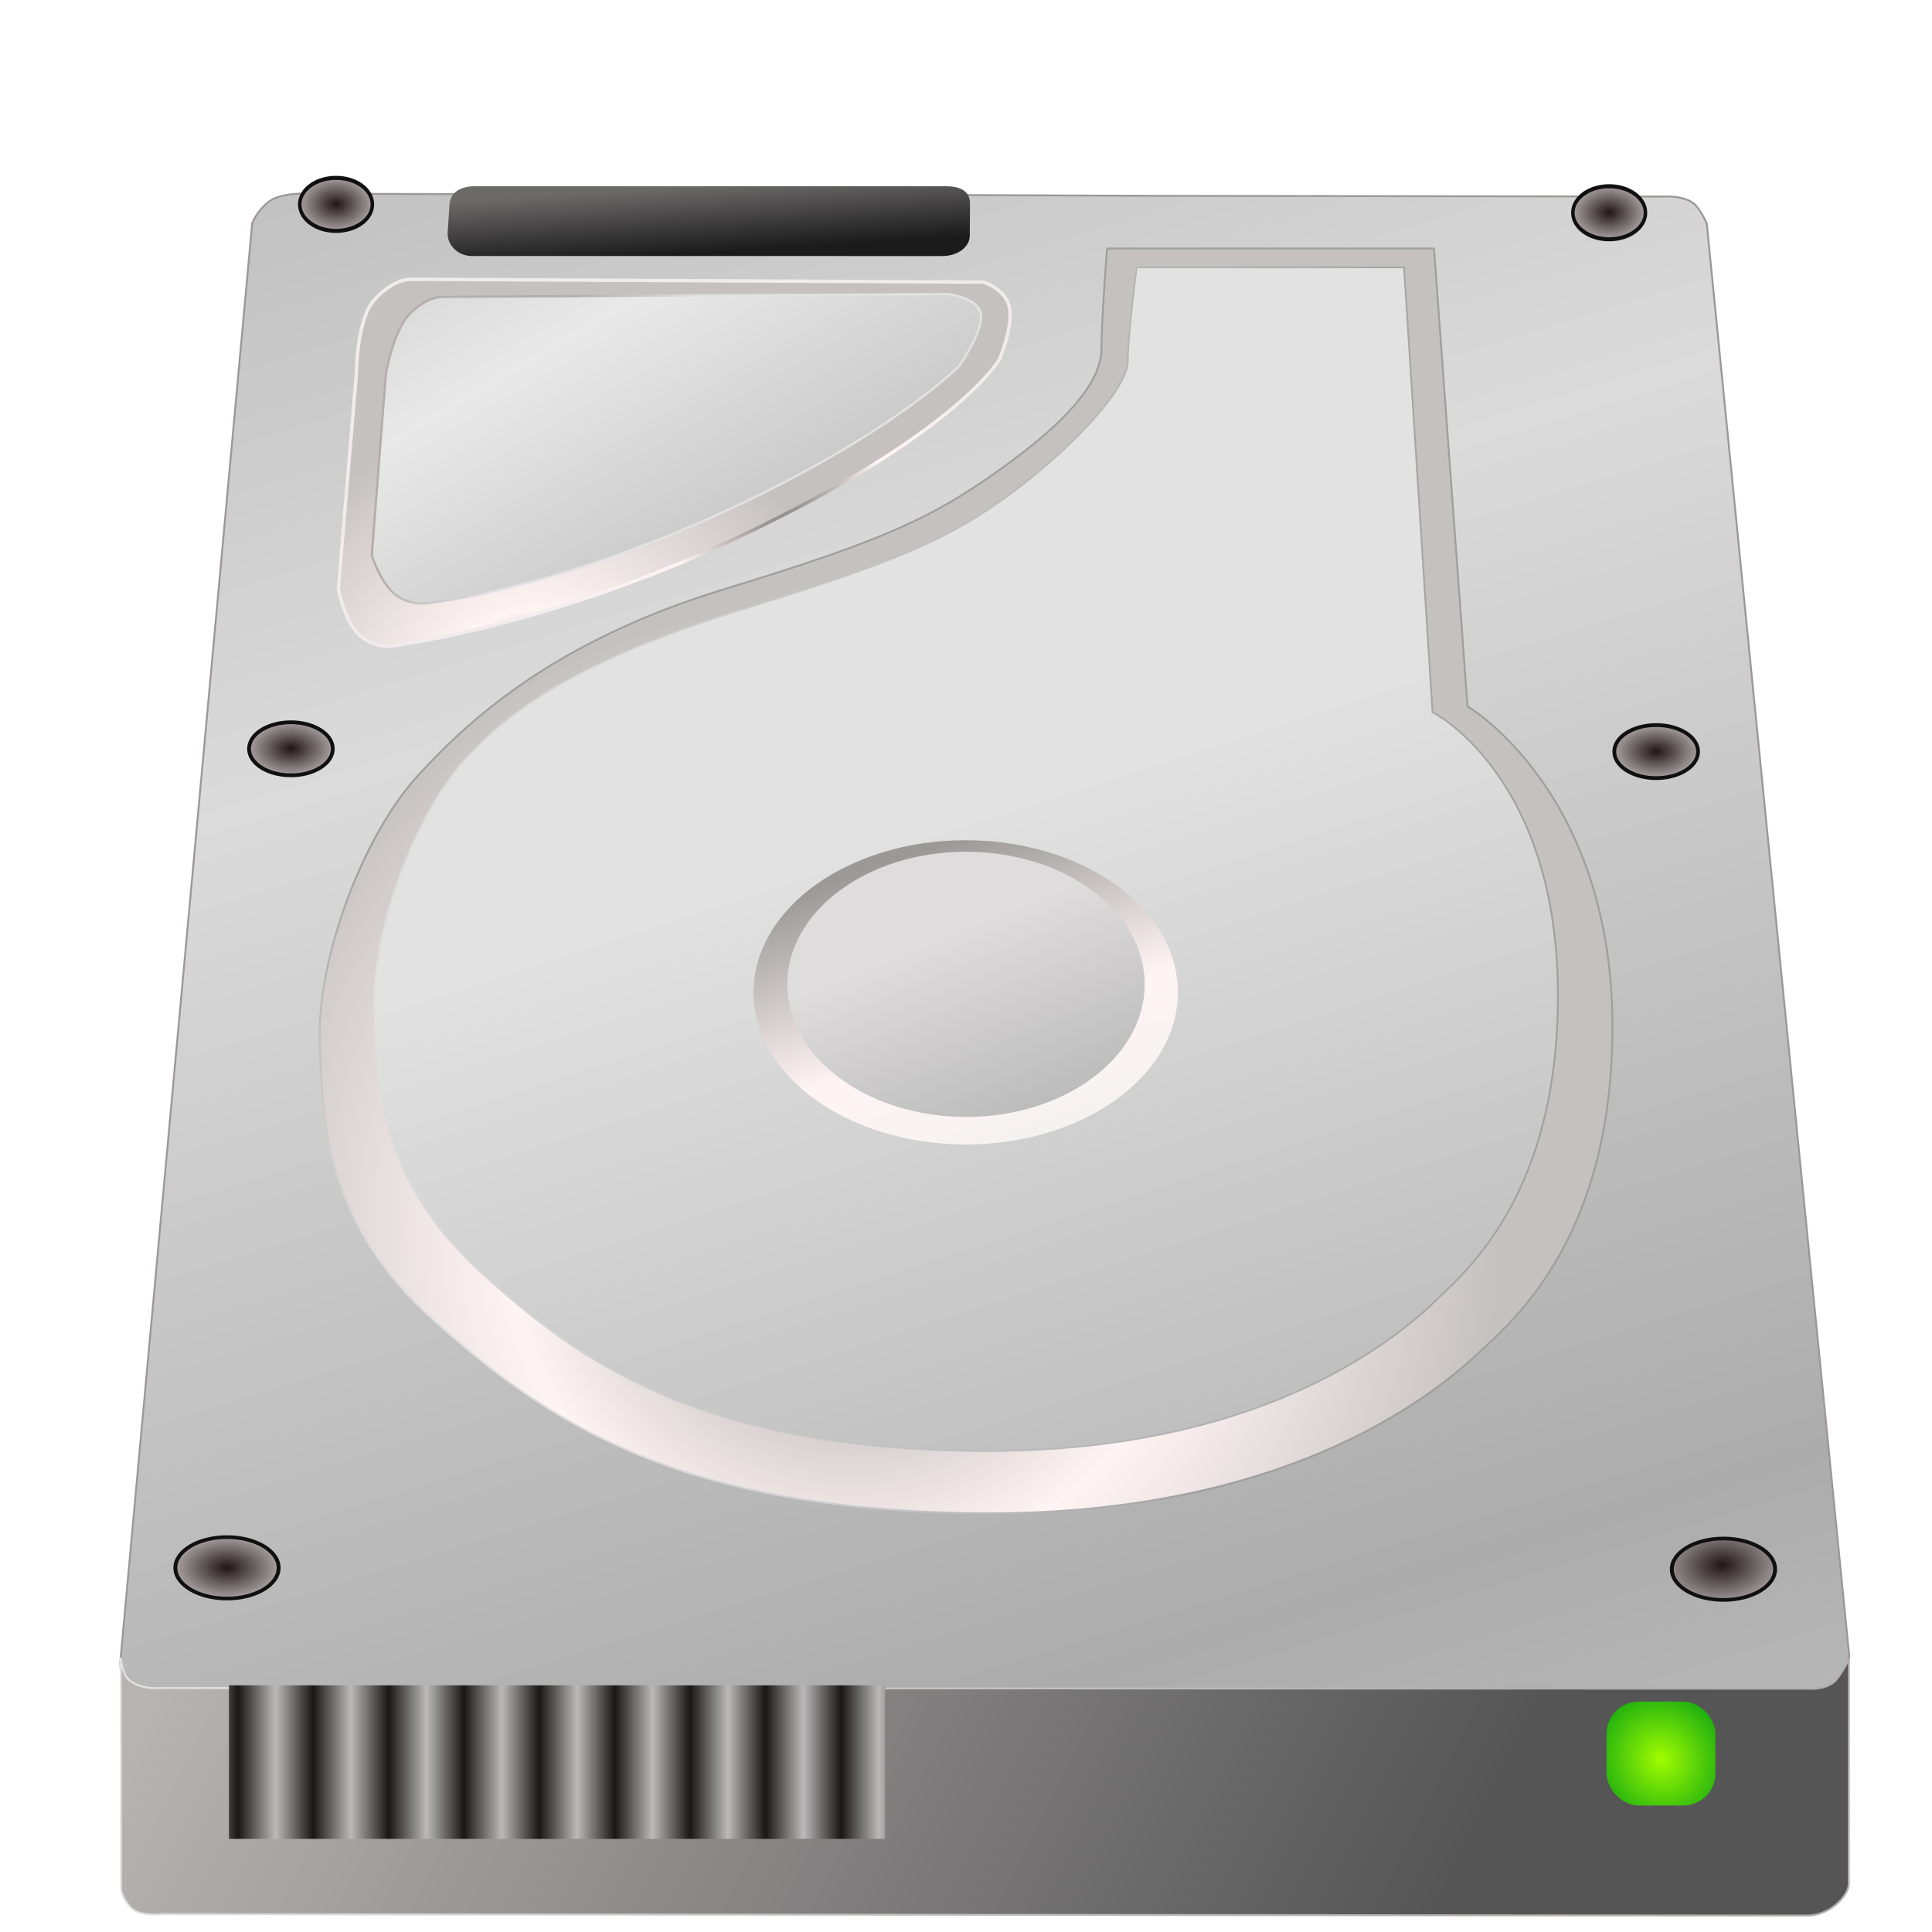 <?xml version="1.0" encoding="UTF-8" standalone="no"?>
<svg
   xmlns:dc="http://purl.org/dc/elements/1.1/"
   xmlns:cc="http://creativecommons.org/ns#"
   xmlns:rdf="http://www.w3.org/1999/02/22-rdf-syntax-ns#"
   xmlns:svg="http://www.w3.org/2000/svg"
   xmlns="http://www.w3.org/2000/svg"
   xmlns:xlink="http://www.w3.org/1999/xlink"
   xmlns:sodipodi="http://sodipodi.sourceforge.net/DTD/sodipodi-0.dtd"
   xmlns:inkscape="http://www.inkscape.org/namespaces/inkscape"
   width="1024"
   height="1024"
   id="svg2"
   version="1.1"
   inkscape:version="1.0.1 (3bc2e813f5, 2020-09-07)"
   sodipodi:docname="HardDisk_1024.svg"
   inkscape:export-filename="/home/bertrand/Gnustep-build/GNUstep-build-19/RikIcons/PNG1024/Devices/HardDisk_1024.png"
   inkscape:export-xdpi="90"
   inkscape:export-ydpi="90"
   enable-background="new">
  <style
     id="style1059"></style>
  <defs
     id="defs4">
    <linearGradient
       id="linearGradient4449">
      <stop
         style="stop-color:#e2e2e2;stop-opacity:1"
         offset="0"
         id="stop4451" />
      <stop
         style="stop-color:#bfbfbf;stop-opacity:1"
         offset="1"
         id="stop4453" />
    </linearGradient>
    <linearGradient
       id="linearGradient4443">
      <stop
         id="stop4445"
         offset="0"
         style="stop-color:#dcdbdb;stop-opacity:1" />
      <stop
         id="stop4447"
         offset="1"
         style="stop-color:#acacac;stop-opacity:1" />
    </linearGradient>
    <linearGradient
       id="linearGradient4431">
      <stop
         id="stop4433"
         offset="0"
         style="stop-color:#696767;stop-opacity:1" />
      <stop
         style="stop-color:#fff4f4;stop-opacity:1;"
         offset="0.401"
         id="stop4435" />
      <stop
         id="stop4437"
         offset="1"
         style="stop-color:#f1ebeb;stop-opacity:1" />
    </linearGradient>
    <linearGradient
       id="linearGradient4417">
      <stop
         style="stop-color:#1b1b1b;stop-opacity:1;"
         offset="0"
         id="stop4419" />
      <stop
         style="stop-color:#6c6969;stop-opacity:1;"
         offset="1"
         id="stop4421" />
    </linearGradient>
    <linearGradient
       id="linearGradient4375">
      <stop
         style="stop-color:#9b9898;stop-opacity:1;"
         offset="0"
         id="stop4377" />
      <stop
         id="stop4379"
         offset="0"
         style="stop-color:#fff4f4;stop-opacity:1;" />
      <stop
         style="stop-color:#c6c1c1;stop-opacity:1;"
         offset="1"
         id="stop4381" />
    </linearGradient>
    <linearGradient
       id="linearGradient4367">
      <stop
         style="stop-color:#9b9898;stop-opacity:1;"
         offset="0"
         id="stop4369" />
      <stop
         id="stop4371"
         offset="0.236"
         style="stop-color:#fff4f4;stop-opacity:1;" />
      <stop
         style="stop-color:#c6c1c1;stop-opacity:1;"
         offset="1"
         id="stop4373" />
    </linearGradient>
    <linearGradient
       id="linearGradient4349">
      <stop
         id="stop4351"
         offset="0"
         style="stop-color:#9b9898;stop-opacity:1;" />
      <stop
         style="stop-color:#f2f2f2;stop-opacity:1"
         offset="0"
         id="stop4353" />
      <stop
         id="stop4355"
         offset="1"
         style="stop-color:#a8a4a4;stop-opacity:1" />
    </linearGradient>
    <linearGradient
       id="linearGradient4165">
      <stop
         id="stop4167"
         offset="0"
         style="stop-color:#1b1616;stop-opacity:1;" />
      <stop
         id="stop4169"
         offset="1"
         style="stop-color:#bbb9b9;stop-opacity:1;" />
    </linearGradient>
    <linearGradient
       id="linearGradient4149">
      <stop
         style="stop-color:#9b9898;stop-opacity:1;"
         offset="0"
         id="stop4151" />
      <stop
         id="stop4153"
         offset="0.502"
         style="stop-color:#fff4f4;stop-opacity:1;" />
      <stop
         style="stop-color:#f1f1f1;stop-opacity:1"
         offset="1"
         id="stop4155" />
    </linearGradient>
    <linearGradient
       id="linearGradient4139">
      <stop
         style="stop-color:#dedcdc;stop-opacity:1;"
         offset="0"
         id="stop4141" />
      <stop
         style="stop-color:#9f9f9f;stop-opacity:1;"
         offset="1"
         id="stop4143" />
    </linearGradient>
    <linearGradient
       id="linearGradient4129">
      <stop
         id="stop4131"
         offset="0"
         style="stop-color:#e2e2e2;stop-opacity:1;" />
      <stop
         id="stop4133"
         offset="1"
         style="stop-color:#b5adad;stop-opacity:1;" />
    </linearGradient>
    <linearGradient
       id="linearGradient4121">
      <stop
         id="stop4123"
         offset="0"
         style="stop-color:#a1fc00;stop-opacity:1;" />
      <stop
         id="stop4125"
         offset="1"
         style="stop-color:#0fa611;stop-opacity:1;" />
    </linearGradient>
    <linearGradient
       inkscape:collect="always"
       id="linearGradient4097">
      <stop
         style="stop-color:#1a1a1a;stop-opacity:1;"
         offset="0"
         id="stop4099" />
      <stop
         style="stop-color:#1a1a1a;stop-opacity:0;"
         offset="1"
         id="stop4101" />
    </linearGradient>
    <linearGradient
       id="linearGradient4067">
      <stop
         style="stop-color:#eee9e9;stop-opacity:1;"
         offset="0"
         id="stop4069" />
      <stop
         style="stop-color:#cccccc;stop-opacity:1;"
         offset="1"
         id="stop4071" />
    </linearGradient>
    <linearGradient
       id="linearGradient4043">
      <stop
         id="stop4045"
         offset="0"
         style="stop-color:#9b9898;stop-opacity:1;" />
      <stop
         style="stop-color:#fff4f4;stop-opacity:1;"
         offset="0.531"
         id="stop4049" />
      <stop
         id="stop4047"
         offset="1"
         style="stop-color:#c6c1c1;stop-opacity:1;" />
    </linearGradient>
    <linearGradient
       id="linearGradient4021">
      <stop
         style="stop-color:#b8b3b3;stop-opacity:1;"
         offset="0"
         id="stop4023" />
      <stop
         style="stop-color:#555555;stop-opacity:1;"
         offset="1"
         id="stop4025" />
    </linearGradient>
    <linearGradient
       id="linearGradient3961">
      <stop
         style="stop-color:#201616;stop-opacity:1;"
         offset="0"
         id="stop3963" />
      <stop
         style="stop-color:#a79f9f;stop-opacity:1;"
         offset="1"
         id="stop3965" />
    </linearGradient>
    <linearGradient
       id="linearGradient3955">
      <stop
         id="stop3957"
         offset="0"
         style="stop-color:#e9e9e9;stop-opacity:1;" />
      <stop
         id="stop3959"
         offset="1"
         style="stop-color:#adadad;stop-opacity:1;" />
    </linearGradient>
    <linearGradient
       id="linearGradient3944">
      <stop
         id="stop3946"
         offset="0"
         style="stop-color:#5cb1dc;stop-opacity:1" />
      <stop
         id="stop3948"
         offset="1"
         style="stop-color:#b3dbf3;stop-opacity:1" />
    </linearGradient>
    <linearGradient
       inkscape:collect="always"
       id="linearGradient9069">
      <stop
         style="stop-color:#77bfe3;stop-opacity:1"
         offset="0"
         id="stop9071" />
      <stop
         style="stop-color:#cad3d9;stop-opacity:1"
         offset="1"
         id="stop9073" />
    </linearGradient>
    <linearGradient
       inkscape:collect="always"
       id="linearGradient9061">
      <stop
         style="stop-color:#cad3d9;stop-opacity:1"
         offset="0"
         id="stop9063" />
      <stop
         style="stop-color:#77bfe3;stop-opacity:1"
         offset="1"
         id="stop9065" />
    </linearGradient>
    <linearGradient
       id="linearGradient8846">
      <stop
         style="stop-color:#5cb1dc;stop-opacity:1"
         offset="0"
         id="stop8848" />
      <stop
         style="stop-color:#b3dbf3;stop-opacity:1"
         offset="1"
         id="stop8850" />
    </linearGradient>
    <linearGradient
       inkscape:collect="always"
       xlink:href="#linearGradient3944"
       id="linearGradient8852"
       x1="577.547"
       y1="850.902"
       x2="311.271"
       y2="17.402"
       gradientUnits="userSpaceOnUse"
       spreadMethod="pad" />
    <filter
       id="filter9027"
       style="color-interpolation-filters:sRGB;"
       inkscape:label="Drop Shadow">
      <feFlood
         id="feFlood9029"
         flood-opacity="0.2"
         flood-color="rgb(0,0,0)"
         result="flood" />
      <feComposite
         id="feComposite9031"
         in2="SourceGraphic"
         in="flood"
         operator="in"
         result="composite1" />
      <feGaussianBlur
         id="feGaussianBlur9033"
         in="composite"
         stdDeviation="20"
         result="blur" />
      <feOffset
         id="feOffset9035"
         dx="0"
         dy="10"
         result="offset" />
      <feComposite
         id="feComposite9037"
         in2="offset"
         in="SourceGraphic"
         operator="over"
         result="fbSourceGraphic" />
      <feColorMatrix
         result="fbSourceGraphicAlpha"
         in="fbSourceGraphic"
         values="0 0 0 -1 0 0 0 0 -1 0 0 0 0 -1 0 0 0 0 1 0"
         id="feColorMatrix9039" />
      <feFlood
         id="feFlood9041"
         flood-opacity="0.2"
         flood-color="rgb(0,0,0)"
         result="flood"
         in="fbSourceGraphic" />
      <feComposite
         id="feComposite9043"
         in2="fbSourceGraphic"
         in="flood"
         operator="in"
         result="composite1" />
      <feGaussianBlur
         id="feGaussianBlur9045"
         in="composite"
         stdDeviation="20"
         result="blur" />
      <feOffset
         id="feOffset9047"
         dx="0"
         dy="10"
         result="offset" />
      <feComposite
         id="feComposite9049"
         in2="offset"
         in="fbSourceGraphic"
         operator="over"
         result="composite2" />
    </filter>
    <linearGradient
       inkscape:collect="always"
       xlink:href="#linearGradient9061"
       id="linearGradient9067"
       x1="344.962"
       y1="96.539"
       x2="536.901"
       y2="496.56"
       gradientUnits="userSpaceOnUse" />
    <linearGradient
       inkscape:collect="always"
       xlink:href="#linearGradient9069"
       id="linearGradient9075"
       x1="536.901"
       y1="496.56"
       x2="344.962"
       y2="96.539"
       gradientUnits="userSpaceOnUse" />
    <filter
       id="filter9297"
       style="color-interpolation-filters:sRGB;"
       inkscape:label="Drop Shadow">
      <feFlood
         id="feFlood9299"
         flood-opacity="0.3"
         flood-color="rgb(0,0,0)"
         result="flood" />
      <feComposite
         id="feComposite9301"
         in2="SourceGraphic"
         in="flood"
         operator="in"
         result="composite1" />
      <feGaussianBlur
         id="feGaussianBlur9303"
         in="composite"
         stdDeviation="10"
         result="blur" />
      <feOffset
         id="feOffset9305"
         dx="0"
         dy="-5"
         result="offset" />
      <feComposite
         id="feComposite9307"
         in2="offset"
         in="SourceGraphic"
         operator="over"
         result="composite2" />
    </filter>
    <linearGradient
       inkscape:collect="always"
       xlink:href="#linearGradient9069-9"
       id="linearGradient9075-7"
       x1="536.901"
       y1="496.56"
       x2="344.962"
       y2="96.539"
       gradientUnits="userSpaceOnUse" />
    <linearGradient
       inkscape:collect="always"
       id="linearGradient9069-9">
      <stop
         style="stop-color:#77bfe3;stop-opacity:1"
         offset="0"
         id="stop9071-2" />
      <stop
         style="stop-color:#cad3d9;stop-opacity:1"
         offset="1"
         id="stop9073-9" />
    </linearGradient>
    <linearGradient
       inkscape:collect="always"
       xlink:href="#linearGradient9061-9"
       id="linearGradient9067-3"
       x1="344.962"
       y1="96.539"
       x2="536.901"
       y2="496.56"
       gradientUnits="userSpaceOnUse" />
    <linearGradient
       inkscape:collect="always"
       id="linearGradient9061-9">
      <stop
         style="stop-color:#cad3d9;stop-opacity:1"
         offset="0"
         id="stop9063-6" />
      <stop
         style="stop-color:#77bfe3;stop-opacity:1"
         offset="1"
         id="stop9065-9" />
    </linearGradient>
    <filter
       color-interpolation-filters="sRGB"
       id="filter9297-6"
       inkscape:label="Drop Shadow">
      <feFlood
         id="feFlood9299-3"
         flood-opacity="0.3"
         flood-color="rgb(0,0,0)"
         result="flood" />
      <feComposite
         id="feComposite9301-7"
         in2="SourceGraphic"
         in="flood"
         operator="in"
         result="composite1" />
      <feGaussianBlur
         id="feGaussianBlur9303-0"
         stdDeviation="10"
         result="blur" />
      <feOffset
         id="feOffset9305-3"
         dx="0"
         dy="-5"
         result="offset" />
      <feComposite
         id="feComposite9307-6"
         in2="offset"
         in="SourceGraphic"
         operator="over"
         result="composite2" />
    </filter>
    <linearGradient
       gradientTransform="translate(0.299,17.883)"
       y2="96.539"
       x2="344.962"
       y1="496.56"
       x1="536.901"
       gradientUnits="userSpaceOnUse"
       id="linearGradient3869"
       xlink:href="#linearGradient9069-9"
       inkscape:collect="always" />
    <linearGradient
       gradientTransform="translate(0.299,17.883)"
       y2="496.56"
       x2="536.901"
       y1="96.539"
       x1="344.962"
       gradientUnits="userSpaceOnUse"
       id="linearGradient3871"
       xlink:href="#linearGradient9061-9"
       inkscape:collect="always" />
    <linearGradient
       inkscape:collect="always"
       xlink:href="#linearGradient3944"
       id="linearGradient3942"
       x1="577.547"
       y1="850.902"
       x2="311.271"
       y2="17.402"
       gradientUnits="userSpaceOnUse" />
    <linearGradient
       inkscape:collect="always"
       xlink:href="#linearGradient9069-9"
       id="linearGradient3960"
       gradientUnits="userSpaceOnUse"
       gradientTransform="translate(0.299,17.883)"
       x1="536.901"
       y1="496.56"
       x2="344.962"
       y2="96.539" />
    <linearGradient
       inkscape:collect="always"
       xlink:href="#linearGradient9061-9"
       id="linearGradient3962"
       gradientUnits="userSpaceOnUse"
       gradientTransform="translate(0.299,17.883)"
       x1="344.962"
       y1="96.539"
       x2="536.901"
       y2="496.56" />
    <linearGradient
       inkscape:collect="always"
       xlink:href="#linearGradient4443"
       id="linearGradient3953"
       x1="373.464"
       y1="324.12"
       x2="540.743"
       y2="867.209"
       gradientUnits="userSpaceOnUse"
       gradientTransform="translate(11.191,28.362)"
       spreadMethod="reflect" />
    <radialGradient
       inkscape:collect="always"
       xlink:href="#linearGradient3961"
       id="radialGradient3967"
       cx="127.26"
       cy="329.249"
       fx="127.26"
       fy="329.249"
       r="22.197"
       gradientTransform="matrix(1,0,0,0.633,0,120.724)"
       gradientUnits="userSpaceOnUse" />
    <radialGradient
       inkscape:collect="always"
       xlink:href="#linearGradient3961"
       id="radialGradient3975"
       cx="127.26"
       cy="329.249"
       fx="127.26"
       fy="329.249"
       r="22.197"
       gradientTransform="matrix(1,0,0,0.633,0,120.724)"
       gradientUnits="userSpaceOnUse" />
    <radialGradient
       inkscape:collect="always"
       xlink:href="#linearGradient3961"
       id="radialGradient3983"
       cx="126.794"
       cy="326.672"
       fx="126.794"
       fy="326.672"
       r="22.197"
       gradientTransform="matrix(1.155,-0.062,0.038,0.801,-32.24,73.576)"
       gradientUnits="userSpaceOnUse" />
    <radialGradient
       inkscape:collect="always"
       xlink:href="#linearGradient3961"
       id="radialGradient3991"
       cx="127.26"
       cy="329.249"
       fx="127.26"
       fy="329.249"
       r="22.197"
       gradientTransform="matrix(1,0,0,0.633,0,120.724)"
       gradientUnits="userSpaceOnUse" />
    <radialGradient
       inkscape:collect="always"
       xlink:href="#linearGradient3961"
       id="radialGradient3999"
       cx="127.26"
       cy="329.249"
       fx="127.26"
       fy="329.249"
       r="22.197"
       gradientTransform="matrix(1,0,0,0.633,0,120.724)"
       gradientUnits="userSpaceOnUse" />
    <radialGradient
       inkscape:collect="always"
       xlink:href="#linearGradient3961"
       id="radialGradient4007"
       cx="127.26"
       cy="329.249"
       fx="127.26"
       fy="329.249"
       r="22.197"
       gradientTransform="matrix(1,0,0,0.633,0,120.724)"
       gradientUnits="userSpaceOnUse" />
    <linearGradient
       inkscape:collect="always"
       xlink:href="#linearGradient4449"
       id="linearGradient4033"
       x1="598.95"
       y1="418.862"
       x2="708.347"
       y2="757.881"
       gradientUnits="userSpaceOnUse"
       gradientTransform="translate(11.119,0)" />
    <linearGradient
       inkscape:collect="always"
       xlink:href="#linearGradient3955"
       id="linearGradient4079"
       x1="284.715"
       y1="220.344"
       x2="410.422"
       y2="434.754"
       gradientUnits="userSpaceOnUse"
       gradientTransform="translate(-2,-2)"
       spreadMethod="reflect" />
    <linearGradient
       inkscape:collect="always"
       xlink:href="#linearGradient4097"
       id="linearGradient4103"
       x1="611.165"
       y1="618.319"
       x2="617.064"
       y2="618.319"
       gradientUnits="userSpaceOnUse" />
    <radialGradient
       inkscape:collect="always"
       xlink:href="#linearGradient4121"
       id="radialGradient4127"
       cx="889.225"
       cy="966.362"
       fx="889.225"
       fy="966.362"
       r="16.277"
       gradientTransform="matrix(1.994,-1.279,1.366,2.129,-2216.714,36.783)"
       gradientUnits="userSpaceOnUse" />
    <linearGradient
       inkscape:collect="always"
       xlink:href="#linearGradient4139"
       id="linearGradient4137"
       gradientUnits="userSpaceOnUse"
       spreadMethod="pad"
       x1="468.452"
       y1="589.36"
       x2="539.188"
       y2="789.598" />
    <linearGradient
       inkscape:collect="always"
       xlink:href="#linearGradient4149"
       id="linearGradient4147"
       x1="491.429"
       y1="538.935"
       x2="545.071"
       y2="709.664"
       gradientUnits="userSpaceOnUse" />
    <linearGradient
       inkscape:collect="always"
       xlink:href="#linearGradient4165"
       id="linearGradient4163"
       x1="422.197"
       y1="948.605"
       x2="430.613"
       y2="948.605"
       gradientUnits="userSpaceOnUse"
       spreadMethod="reflect"
       gradientTransform="matrix(2.374,0,0,1.078,-880.221,-63.991)" />
    <filter
       id="filter4295"
       style="color-interpolation-filters:sRGB;"
       inkscape:label="Drop Shadow">
      <feFlood
         id="feFlood4297"
         flood-opacity="0.341"
         flood-color="rgb(0,0,0)"
         result="flood" />
      <feComposite
         id="feComposite4299"
         in2="SourceGraphic"
         in="flood"
         operator="in"
         result="composite1" />
      <feGaussianBlur
         id="feGaussianBlur4301"
         in="composite"
         stdDeviation="15"
         result="blur" />
      <feOffset
         id="feOffset4303"
         dx="5"
         dy="15"
         result="offset" />
      <feComposite
         id="feComposite4305"
         in2="offset"
         in="SourceGraphic"
         operator="over"
         result="fbSourceGraphic" />
      <feColorMatrix
         result="fbSourceGraphicAlpha"
         in="fbSourceGraphic"
         values="0 0 0 -1 0 0 0 0 -1 0 0 0 0 -1 0 0 0 0 1 0"
         id="feColorMatrix4395" />
      <feFlood
         id="feFlood4397"
         flood-opacity="0.341"
         flood-color="rgb(0,0,0)"
         result="flood"
         in="fbSourceGraphic" />
      <feComposite
         id="feComposite4399"
         in2="fbSourceGraphic"
         in="flood"
         operator="in"
         result="composite1" />
      <feGaussianBlur
         id="feGaussianBlur4401"
         in="composite"
         stdDeviation="25"
         result="blur" />
      <feOffset
         id="feOffset4403"
         dx="5"
         dy="10"
         result="offset" />
      <feComposite
         id="feComposite4405"
         in2="offset"
         in="fbSourceGraphic"
         operator="over"
         result="composite2" />
    </filter>
    <linearGradient
       inkscape:collect="always"
       xlink:href="#linearGradient4139"
       id="linearGradient4313"
       x1="197.805"
       y1="483.736"
       x2="826.195"
       y2="483.736"
       gradientUnits="userSpaceOnUse" />
    <linearGradient
       inkscape:collect="always"
       xlink:href="#linearGradient4139"
       id="linearGradient4321"
       x1="350.96"
       y1="813.335"
       x2="451.212"
       y2="681.494"
       gradientUnits="userSpaceOnUse" />
    <linearGradient
       inkscape:collect="always"
       xlink:href="#linearGradient4129"
       id="linearGradient4329"
       x1="122.513"
       y1="800.23"
       x2="713.143"
       y2="1095.303"
       gradientUnits="userSpaceOnUse" />
    <linearGradient
       inkscape:collect="always"
       xlink:href="#linearGradient4129"
       id="linearGradient4337"
       x1="330.872"
       y1="251.944"
       x2="284.715"
       y2="220.344"
       gradientUnits="userSpaceOnUse"
       gradientTransform="translate(-2,-2)" />
    <radialGradient
       inkscape:collect="always"
       xlink:href="#linearGradient4367"
       id="radialGradient4347"
       cx="392.463"
       cy="112.773"
       fx="392.463"
       fy="112.773"
       r="187.926"
       gradientTransform="matrix(0.826,-0.319,0.258,0.668,-75.99,434.654)"
       gradientUnits="userSpaceOnUse" />
    <radialGradient
       inkscape:collect="always"
       xlink:href="#linearGradient4431"
       id="radialGradient4357"
       cx="399.284"
       cy="310.834"
       fx="399.284"
       fy="310.834"
       r="187.926"
       gradientTransform="matrix(1,0,0,0.522,0,130.738)"
       gradientUnits="userSpaceOnUse" />
    <linearGradient
       inkscape:collect="always"
       xlink:href="#linearGradient4021"
       id="linearGradient4359"
       gradientUnits="userSpaceOnUse"
       gradientTransform="translate(11.225,28.362)"
       x1="111.288"
       y1="771.868"
       x2="701.918"
       y2="1066.94" />
    <radialGradient
       inkscape:collect="always"
       xlink:href="#linearGradient4043"
       id="radialGradient4365"
       cx="451.212"
       cy="685.613"
       fx="451.212"
       fy="685.613"
       r="343.105"
       gradientTransform="matrix(1,0,0,0.978,0,10.716)"
       gradientUnits="userSpaceOnUse" />
    <linearGradient
       inkscape:collect="always"
       xlink:href="#linearGradient4417"
       id="linearGradient4439"
       gradientUnits="userSpaceOnUse"
       gradientTransform="matrix(0.874,0,0,0.862,38.009,45.252)"
       x1="429.013"
       y1="128"
       x2="426.293"
       y2="86.566" />
    <filter
       id="filter4487"
       inkscape:label="Inner Shadow"
       inkscape:menu="Shadows and Glows"
       inkscape:menu-tooltip="Adds a colorizable drop shadow inside"
       color-interpolation-filters="sRGB">
      <feGaussianBlur
         id="feGaussianBlur4489"
         stdDeviation="4"
         result="result8" />
      <feOffset
         id="feOffset4491"
         dx="4"
         dy="4"
         result="result11" />
      <feComposite
         id="feComposite4493"
         in2="result11"
         result="result6"
         in="SourceGraphic"
         operator="in" />
      <feFlood
         id="feFlood4495"
         result="result10"
         in="result6"
         flood-opacity="1"
         flood-color="rgb(0,0,0)" />
      <feBlend
         id="feBlend4497"
         in2="result10"
         mode="normal"
         in="result6"
         result="result12" />
      <feComposite
         id="feComposite4499"
         in2="SourceGraphic"
         result="result2"
         operator="in" />
    </filter>
    <filter
       id="filter4515"
       inkscape:label="Inner Shadow"
       inkscape:menu="Shadows and Glows"
       inkscape:menu-tooltip="Adds a colorizable drop shadow inside"
       color-interpolation-filters="sRGB">
      <feGaussianBlur
         id="feGaussianBlur4517"
         stdDeviation="4"
         result="result8" />
      <feOffset
         id="feOffset4519"
         dx="4"
         dy="4"
         result="result11" />
      <feComposite
         id="feComposite4521"
         in2="result11"
         result="result6"
         in="SourceGraphic"
         operator="in" />
      <feFlood
         id="feFlood4523"
         result="result10"
         in="result6"
         flood-opacity="1"
         flood-color="rgb(0,0,0)" />
      <feBlend
         id="feBlend4525"
         in2="result10"
         mode="normal"
         in="result6"
         result="result12" />
      <feComposite
         id="feComposite4527"
         in2="SourceGraphic"
         result="result2"
         operator="in" />
    </filter>
    <filter
       id="filter4529"
       inkscape:label="Inner Shadow"
       inkscape:menu="Shadows and Glows"
       inkscape:menu-tooltip="Adds a colorizable drop shadow inside"
       color-interpolation-filters="sRGB">
      <feGaussianBlur
         id="feGaussianBlur4531"
         stdDeviation="4"
         result="result8" />
      <feOffset
         id="feOffset4533"
         dx="4"
         dy="4"
         result="result11" />
      <feComposite
         id="feComposite4535"
         in2="result11"
         result="result6"
         in="SourceGraphic"
         operator="in" />
      <feFlood
         id="feFlood4537"
         result="result10"
         in="result6"
         flood-opacity="1"
         flood-color="rgb(0,0,0)" />
      <feBlend
         id="feBlend4539"
         in2="result10"
         mode="normal"
         in="result6"
         result="result12" />
      <feComposite
         id="feComposite4541"
         in2="SourceGraphic"
         result="result2"
         operator="in" />
    </filter>
    <filter
       id="filter4543"
       inkscape:label="Inner Shadow"
       inkscape:menu="Shadows and Glows"
       inkscape:menu-tooltip="Adds a colorizable drop shadow inside"
       color-interpolation-filters="sRGB">
      <feGaussianBlur
         id="feGaussianBlur4545"
         stdDeviation="4"
         result="result8" />
      <feOffset
         id="feOffset4547"
         dx="4"
         dy="4"
         result="result11" />
      <feComposite
         id="feComposite4549"
         in2="result11"
         result="result6"
         in="SourceGraphic"
         operator="in" />
      <feFlood
         id="feFlood4551"
         result="result10"
         in="result6"
         flood-opacity="1"
         flood-color="rgb(0,0,0)" />
      <feBlend
         id="feBlend4553"
         in2="result10"
         mode="normal"
         in="result6"
         result="result12" />
      <feComposite
         id="feComposite4555"
         in2="SourceGraphic"
         result="result2"
         operator="in" />
    </filter>
    <filter
       id="filter4557"
       inkscape:label="Inner Shadow"
       inkscape:menu="Shadows and Glows"
       inkscape:menu-tooltip="Adds a colorizable drop shadow inside"
       color-interpolation-filters="sRGB">
      <feGaussianBlur
         id="feGaussianBlur4559"
         stdDeviation="4"
         result="result8" />
      <feOffset
         id="feOffset4561"
         dx="4"
         dy="4"
         result="result11" />
      <feComposite
         id="feComposite4563"
         in2="result11"
         result="result6"
         in="SourceGraphic"
         operator="in" />
      <feFlood
         id="feFlood4565"
         result="result10"
         in="result6"
         flood-opacity="1"
         flood-color="rgb(0,0,0)" />
      <feBlend
         id="feBlend4567"
         in2="result10"
         mode="normal"
         in="result6"
         result="result12" />
      <feComposite
         id="feComposite4569"
         in2="SourceGraphic"
         result="result2"
         operator="in" />
    </filter>
    <filter
       id="filter4647"
       inkscape:label="Inner Shadow"
       inkscape:menu="Shadows and Glows"
       inkscape:menu-tooltip="Adds a colorizable drop shadow inside"
       color-interpolation-filters="sRGB">
      <feGaussianBlur
         id="feGaussianBlur4649"
         stdDeviation="4"
         result="result8" />
      <feOffset
         id="feOffset4651"
         dx="4"
         dy="4"
         result="result11" />
      <feComposite
         id="feComposite4653"
         in2="result11"
         result="result6"
         in="SourceGraphic"
         operator="in" />
      <feFlood
         id="feFlood4655"
         result="result10"
         in="result6"
         flood-opacity="1"
         flood-color="rgb(0,0,0)" />
      <feBlend
         id="feBlend4657"
         in2="result10"
         mode="normal"
         in="result6"
         result="result12" />
      <feComposite
         id="feComposite4659"
         in2="SourceGraphic"
         result="result2"
         operator="in" />
    </filter>
    <filter
       id="filter4661"
       inkscape:label="Inner Shadow"
       inkscape:menu="Shadows and Glows"
       inkscape:menu-tooltip="Adds a colorizable drop shadow inside"
       color-interpolation-filters="sRGB">
      <feGaussianBlur
         id="feGaussianBlur4663"
         stdDeviation="4"
         result="result8" />
      <feOffset
         id="feOffset4665"
         dx="4"
         dy="4"
         result="result11" />
      <feComposite
         id="feComposite4667"
         in2="result11"
         result="result6"
         in="SourceGraphic"
         operator="in" />
      <feFlood
         id="feFlood4669"
         result="result10"
         in="result6"
         flood-opacity="1"
         flood-color="rgb(0,0,0)" />
      <feBlend
         id="feBlend4671"
         in2="result10"
         mode="normal"
         in="result6"
         result="result12" />
      <feComposite
         id="feComposite4673"
         in2="SourceGraphic"
         result="result2"
         operator="in" />
    </filter>
    <filter
       id="filter4675"
       inkscape:label="Inner Shadow"
       inkscape:menu="Shadows and Glows"
       inkscape:menu-tooltip="Adds a colorizable drop shadow inside"
       color-interpolation-filters="sRGB">
      <feGaussianBlur
         id="feGaussianBlur4677"
         stdDeviation="4"
         result="result8" />
      <feOffset
         id="feOffset4679"
         dx="4"
         dy="4"
         result="result11" />
      <feComposite
         id="feComposite4681"
         in2="result11"
         result="result6"
         in="SourceGraphic"
         operator="in" />
      <feFlood
         id="feFlood4683"
         result="result10"
         in="result6"
         flood-opacity="1"
         flood-color="rgb(0,0,0)" />
      <feBlend
         id="feBlend4685"
         in2="result10"
         mode="normal"
         in="result6"
         result="result12" />
      <feComposite
         id="feComposite4687"
         in2="SourceGraphic"
         result="result2"
         operator="in" />
    </filter>
    <filter
       id="filter4689"
       inkscape:label="Inner Shadow"
       inkscape:menu="Shadows and Glows"
       inkscape:menu-tooltip="Adds a colorizable drop shadow inside"
       color-interpolation-filters="sRGB">
      <feGaussianBlur
         id="feGaussianBlur4691"
         stdDeviation="4"
         result="result8" />
      <feOffset
         id="feOffset4693"
         dx="4"
         dy="4"
         result="result11" />
      <feComposite
         id="feComposite4695"
         in2="result11"
         result="result6"
         in="SourceGraphic"
         operator="in" />
      <feFlood
         id="feFlood4697"
         result="result10"
         in="result6"
         flood-opacity="1"
         flood-color="rgb(0,0,0)" />
      <feBlend
         id="feBlend4699"
         in2="result10"
         mode="normal"
         in="result6"
         result="result12" />
      <feComposite
         id="feComposite4701"
         in2="SourceGraphic"
         result="result2"
         operator="in" />
    </filter>
  </defs>
  <sodipodi:namedview
     id="base"
     pagecolor="#ffffff"
     bordercolor="#666666"
     borderopacity="1.0"
     inkscape:pageopacity="0.0"
     inkscape:pageshadow="2"
     inkscape:zoom="0.67578125"
     inkscape:cx="108.76301"
     inkscape:cy="512"
     inkscape:document-units="px"
     inkscape:current-layer="layer1"
     showgrid="false"
     inkscape:window-width="1280"
     inkscape:window-height="992"
     inkscape:window-x="0"
     inkscape:window-y="0"
     inkscape:window-maximized="1"
     inkscape:document-rotation="0" />
  <g
     inkscape:label="Avant du dossier"
     inkscape:groupmode="layer"
     id="layer1"
     transform="translate(0,-28.362)"
     style="display:inline">
    <g
       id="g4171"
       style="filter:url(#filter4295)"
       inkscape:export-xdpi="90"
       inkscape:export-ydpi="90">
      <path
         sodipodi:nodetypes="cscccccsccsccscc"
         inkscape:connector-curvature="0"
         id="path3895"
         d="m 123.653,121.79 c 0,0 2.2,-6.315 8.632,-11.418 5.413,-4.295 16.108,-4.322 16.108,-4.322 l 172.37,0.37 188.37,0.37 96.37,0.37 268.37,0.37 c 0,0 7.682,-0.407 13.247,3.231 3.72,2.432 7.492,11.029 7.492,11.029 l 75.468,758.676 c 0,0 0.137,6.574 -4.09,11.454 -5.032,5.809 -12.951,6.5 -12.951,6.5 l -883.04,-0.046 c 0,0 -6.85,0.882 -13.04,-4.046 -4.065,-3.236 -3.04,-12.046 -3.04,-12.046 z"
         style="fill:url(#linearGradient3953);fill-opacity:1;stroke:#9d9797;stroke-width:1px;stroke-linecap:butt;stroke-linejoin:miter;stroke-opacity:1" />
      <path
         sodipodi:nodetypes="ccscccsccsccsc"
         inkscape:connector-curvature="0"
         id="path3897"
         d="m 53.954,882.281 0.185,121.249 c 0,0 -0.736,3.89 4.824,10.52 4.387,5.231 16.153,3.85 16.153,3.85 l 436.977,0.37 434.977,0.37 c 0,0 8.025,0.745 15.596,-5.454 6.759,-5.534 7.196,-10.511 7.196,-10.511 l 0.077,-119.74 c 0,0 -4.623,9.5 -8.242,12.238 -5.233,3.961 -12.95,3.247 -12.95,3.247 L 70.754,898.066 c 0,0 -8.902,-0.162 -13.444,-5.461 -2.328,-2.715 -3.355,-10.324 -3.355,-10.324 z"
         style="fill:url(#linearGradient4359);fill-opacity:1;stroke:url(#linearGradient4329);stroke-width:1px;stroke-linecap:butt;stroke-linejoin:miter;stroke-opacity:1" />
    </g>
    <path
       style="fill:url(#radialGradient4365);fill-opacity:1;stroke:url(#linearGradient4321);stroke-width:1px;stroke-linecap:butt;stroke-linejoin:miter;stroke-opacity:1"
       d="m 586.755,160.062 h 173.295 l 17.757,242.682 c 0,0 75.787,44.4 76.786,167.214 0.927,113.948 -52.87,158.406 -69.952,174.613 -27.773,26.35 -106.971,87.343 -265.956,85.827 C 357.392,828.859 287.842,780.085 230.131,728.293 172.42,676.501 170.94,623.229 169.46,580.316 c -1.48,-42.913 22.197,-108.023 51.792,-140.578 29.595,-32.555 75.468,-72.509 162.775,-99.145 87.306,-26.636 112.859,-38.831 152.416,-68.069 34.035,-25.156 47.353,-44.393 47.353,-59.191 0,-14.798 2.96,-53.272 2.96,-53.272 z"
       id="path3899"
       inkscape:connector-curvature="0"
       sodipodi:nodetypes="cccsssssssssc" />
    <path
       sodipodi:nodetypes="cccsssssssssc"
       inkscape:connector-curvature="0"
       id="path4011"
       d="m 602.455,170.059 h 141.701 l 15.134,235.748 c 0,0 65.516,32.916 66.431,147.851 0.849,106.638 -48.414,148.244 -64.056,163.41 -25.432,24.659 -97.956,81.739 -243.542,80.32 C 370.421,795.949 306.733,750.304 253.886,701.835 201.039,653.366 199.684,603.512 198.328,563.351 c -1.355,-40.16 20.326,-101.093 47.427,-131.559 27.101,-30.466 67.015,-55.301 146.964,-80.228 79.948,-24.927 109.626,-36.34 145.849,-63.702 31.166,-23.542 59.176,-54.101 59.176,-67.95 0,-13.848 4.71,-49.854 4.71,-49.854 z"
       style="fill:url(#linearGradient4033);fill-opacity:1;fill-rule:nonzero;stroke:url(#linearGradient4313);stroke-width:0.926px;stroke-linecap:butt;stroke-linejoin:miter;stroke-opacity:1"
       inkscape:export-xdpi="71"
       inkscape:export-ydpi="71" />
    <ellipse
       transform="matrix(1.048,0,0,1.135,-22.39,-134.294)"
       id="path3903"
       style="fill:url(#linearGradient4147);fill-opacity:1;fill-rule:nonzero;stroke:none"
       cx="509.78"
       cy="606.705"
       rx="107.283"
       ry="71.029" />
    <path
       inkscape:connector-curvature="0"
       id="path3907"
       d="m 188.984,225.233 -9.632,115.116 c 0,0 3.265,19.186 13.059,26.163 9.794,6.977 19.588,3.488 19.588,3.488 0,0 80.652,-10.212 179.575,-57.029 115.699,-54.756 138.079,-94.028 138.079,-94.028 0,0 7.14,-16.384 5.507,-26.849 -1.632,-10.465 -13.928,-14.218 -13.928,-14.218 l -304.499,-1.48 c 0,0 -8.162,0 -17.956,10.465 -9.794,10.465 -9.794,38.372 -9.794,38.372 z"
       style="fill:url(#radialGradient4347);fill-opacity:1;stroke:url(#radialGradient4357);stroke-width:1.8;stroke-linecap:butt;stroke-linejoin:miter;stroke-miterlimit:4;stroke-dasharray:none;stroke-opacity:1"
       sodipodi:nodetypes="ccscscsccsc" />
    <path
       style="fill:url(#linearGradient4079);fill-opacity:1;stroke:url(#linearGradient4337);stroke-width:1.192;stroke-linecap:butt;stroke-linejoin:miter;stroke-miterlimit:4;stroke-dasharray:none;stroke-opacity:1"
       d="m 204.532,226.508 -7.48,96.188 c 0,0 4.96,16.031 13.838,21.861 8.879,5.83 19.757,2.915 19.757,2.915 0,0 64.786,-7.332 153.572,-48.139 88.786,-40.807 124.301,-77.108 124.301,-77.108 0,0 12.879,-18.663 11.399,-27.408 -1.48,-8.744 -17.318,-10.574 -17.318,-10.574 l -268.913,1.457 c 0,0 -7.399,0 -16.277,8.744 -8.879,8.744 -12.879,32.063 -12.879,32.063 z"
       id="path3905"
       inkscape:connector-curvature="0"
       sodipodi:nodetypes="ccscscsccsc" />
    <ellipse
       style="fill:url(#radialGradient3999);fill-opacity:1;fill-rule:nonzero;stroke:#111010;stroke-width:2;stroke-miterlimit:4;stroke-dasharray:none;stroke-opacity:1;filter:url(#filter4487)"
       id="path3911"
       transform="translate(22.936,91.992)"
       cx="127.26"
       cy="329.249"
       rx="22.197"
       ry="14.058" />
    <ellipse
       transform="matrix(1.233,0,0,1.158,-41.532,473.439)"
       id="path3913"
       style="fill:url(#radialGradient3991);fill-opacity:1;fill-rule:nonzero;stroke:#111010;stroke-width:1.674;stroke-miterlimit:4;stroke-dasharray:none;stroke-opacity:1;filter:url(#filter4647)"
       cx="127.26"
       cy="329.249"
       rx="22.197"
       ry="14.058" />
    <ellipse
       style="fill:url(#radialGradient3983);fill-opacity:1;fill-rule:nonzero;stroke:#111010;stroke-width:1.674;stroke-miterlimit:4;stroke-dasharray:none;stroke-opacity:1;filter:url(#filter4515)"
       id="path3915"
       transform="matrix(1.233,0,0,1.158,751.624,474.179)"
       cx="127.26"
       cy="329.249"
       rx="22.197"
       ry="14.058" />
    <ellipse
       transform="translate(746.543,93.472)"
       id="path3935"
       style="fill:url(#radialGradient3975);fill-opacity:1;fill-rule:nonzero;stroke:#111010;stroke-width:2;stroke-miterlimit:4;stroke-dasharray:none;stroke-opacity:1;filter:url(#filter4529)"
       cx="127.26"
       cy="329.249"
       rx="22.197"
       ry="14.058" />
    <ellipse
       style="fill:url(#radialGradient3967);fill-opacity:1;fill-rule:nonzero;stroke:#111010;stroke-width:2.148;stroke-miterlimit:4;stroke-dasharray:none;stroke-opacity:1;filter:url(#filter4543)"
       id="path3937"
       transform="matrix(0.867,0,0,1,739.095,-192.123)"
       cx="127.26"
       cy="329.249"
       rx="22.197"
       ry="14.058" />
    <ellipse
       transform="matrix(0.867,0,0,1,64.321,-196.563)"
       id="path3939"
       style="fill:url(#radialGradient4007);fill-opacity:1;fill-rule:nonzero;stroke:#111010;stroke-width:2.148;stroke-miterlimit:4;stroke-dasharray:none;stroke-opacity:1;filter:url(#filter4557)"
       cx="127.26"
       cy="329.249"
       rx="22.197"
       ry="14.058" />
    <path
       style="fill:url(#linearGradient4439);fill-opacity:1;fill-rule:nonzero;stroke:none;filter:url(#filter4689)"
       d="m 247.828,123.067 h 249.474 c 7.092,0 12.837,2.191 12.802,9.18 l -0.086,16.91 c -0.031,6.036 -6.187,10.904 -14.635,10.904 H 246.08 c -7.092,0 -13.262,-5.645 -12.802,-12.628 l 0.963,-14.615 c 0.46,-6.983 6.494,-9.751 13.587,-9.751 z"
       id="rect3941"
       inkscape:connector-curvature="0"
       sodipodi:nodetypes="cssssssssc" />
    <rect
       style="fill:url(#linearGradient4163);fill-opacity:1;fill-rule:nonzero;stroke:none;filter:url(#filter4661)"
       id="rect3943"
       width="347.746"
       height="81.387"
       x="117.353"
       y="917.622" />
    <rect
       style="fill:url(#radialGradient4127);fill-opacity:1;fill-rule:nonzero;stroke:none;filter:url(#filter4675)"
       id="rect3945"
       width="57.711"
       height="55.088"
       x="847.514"
       y="926.245"
       ry="17.051" />
    <path
       sodipodi:type="arc"
       style="fill:url(#linearGradient4103);fill-opacity:1;fill-rule:nonzero;stroke:none"
       id="path3901"
       sodipodi:cx="509.78033"
       sodipodi:cy="606.7052"
       sodipodi:rx="107.28323"
       sodipodi:ry="71.0289"
       d="m 617.064,606.705 a 107.283,71.029 0 0 1 -5.899,23.228 L 509.78,606.705 Z"
       transform="matrix(0.869,0,0,0.865,55.701,40.231)"
       sodipodi:start="0"
       sodipodi:end="0.33314641"
       sodipodi:arc-type="slice" />
    <ellipse
       style="fill:url(#linearGradient4137);fill-opacity:1;fill-rule:nonzero;stroke:none"
       id="path4135"
       transform="matrix(0.8,0,0,0.927,104.176,-12.337)"
       cx="509.78"
       cy="606.705"
       rx="118.382"
       ry="75.817" />
  </g>
</svg>
